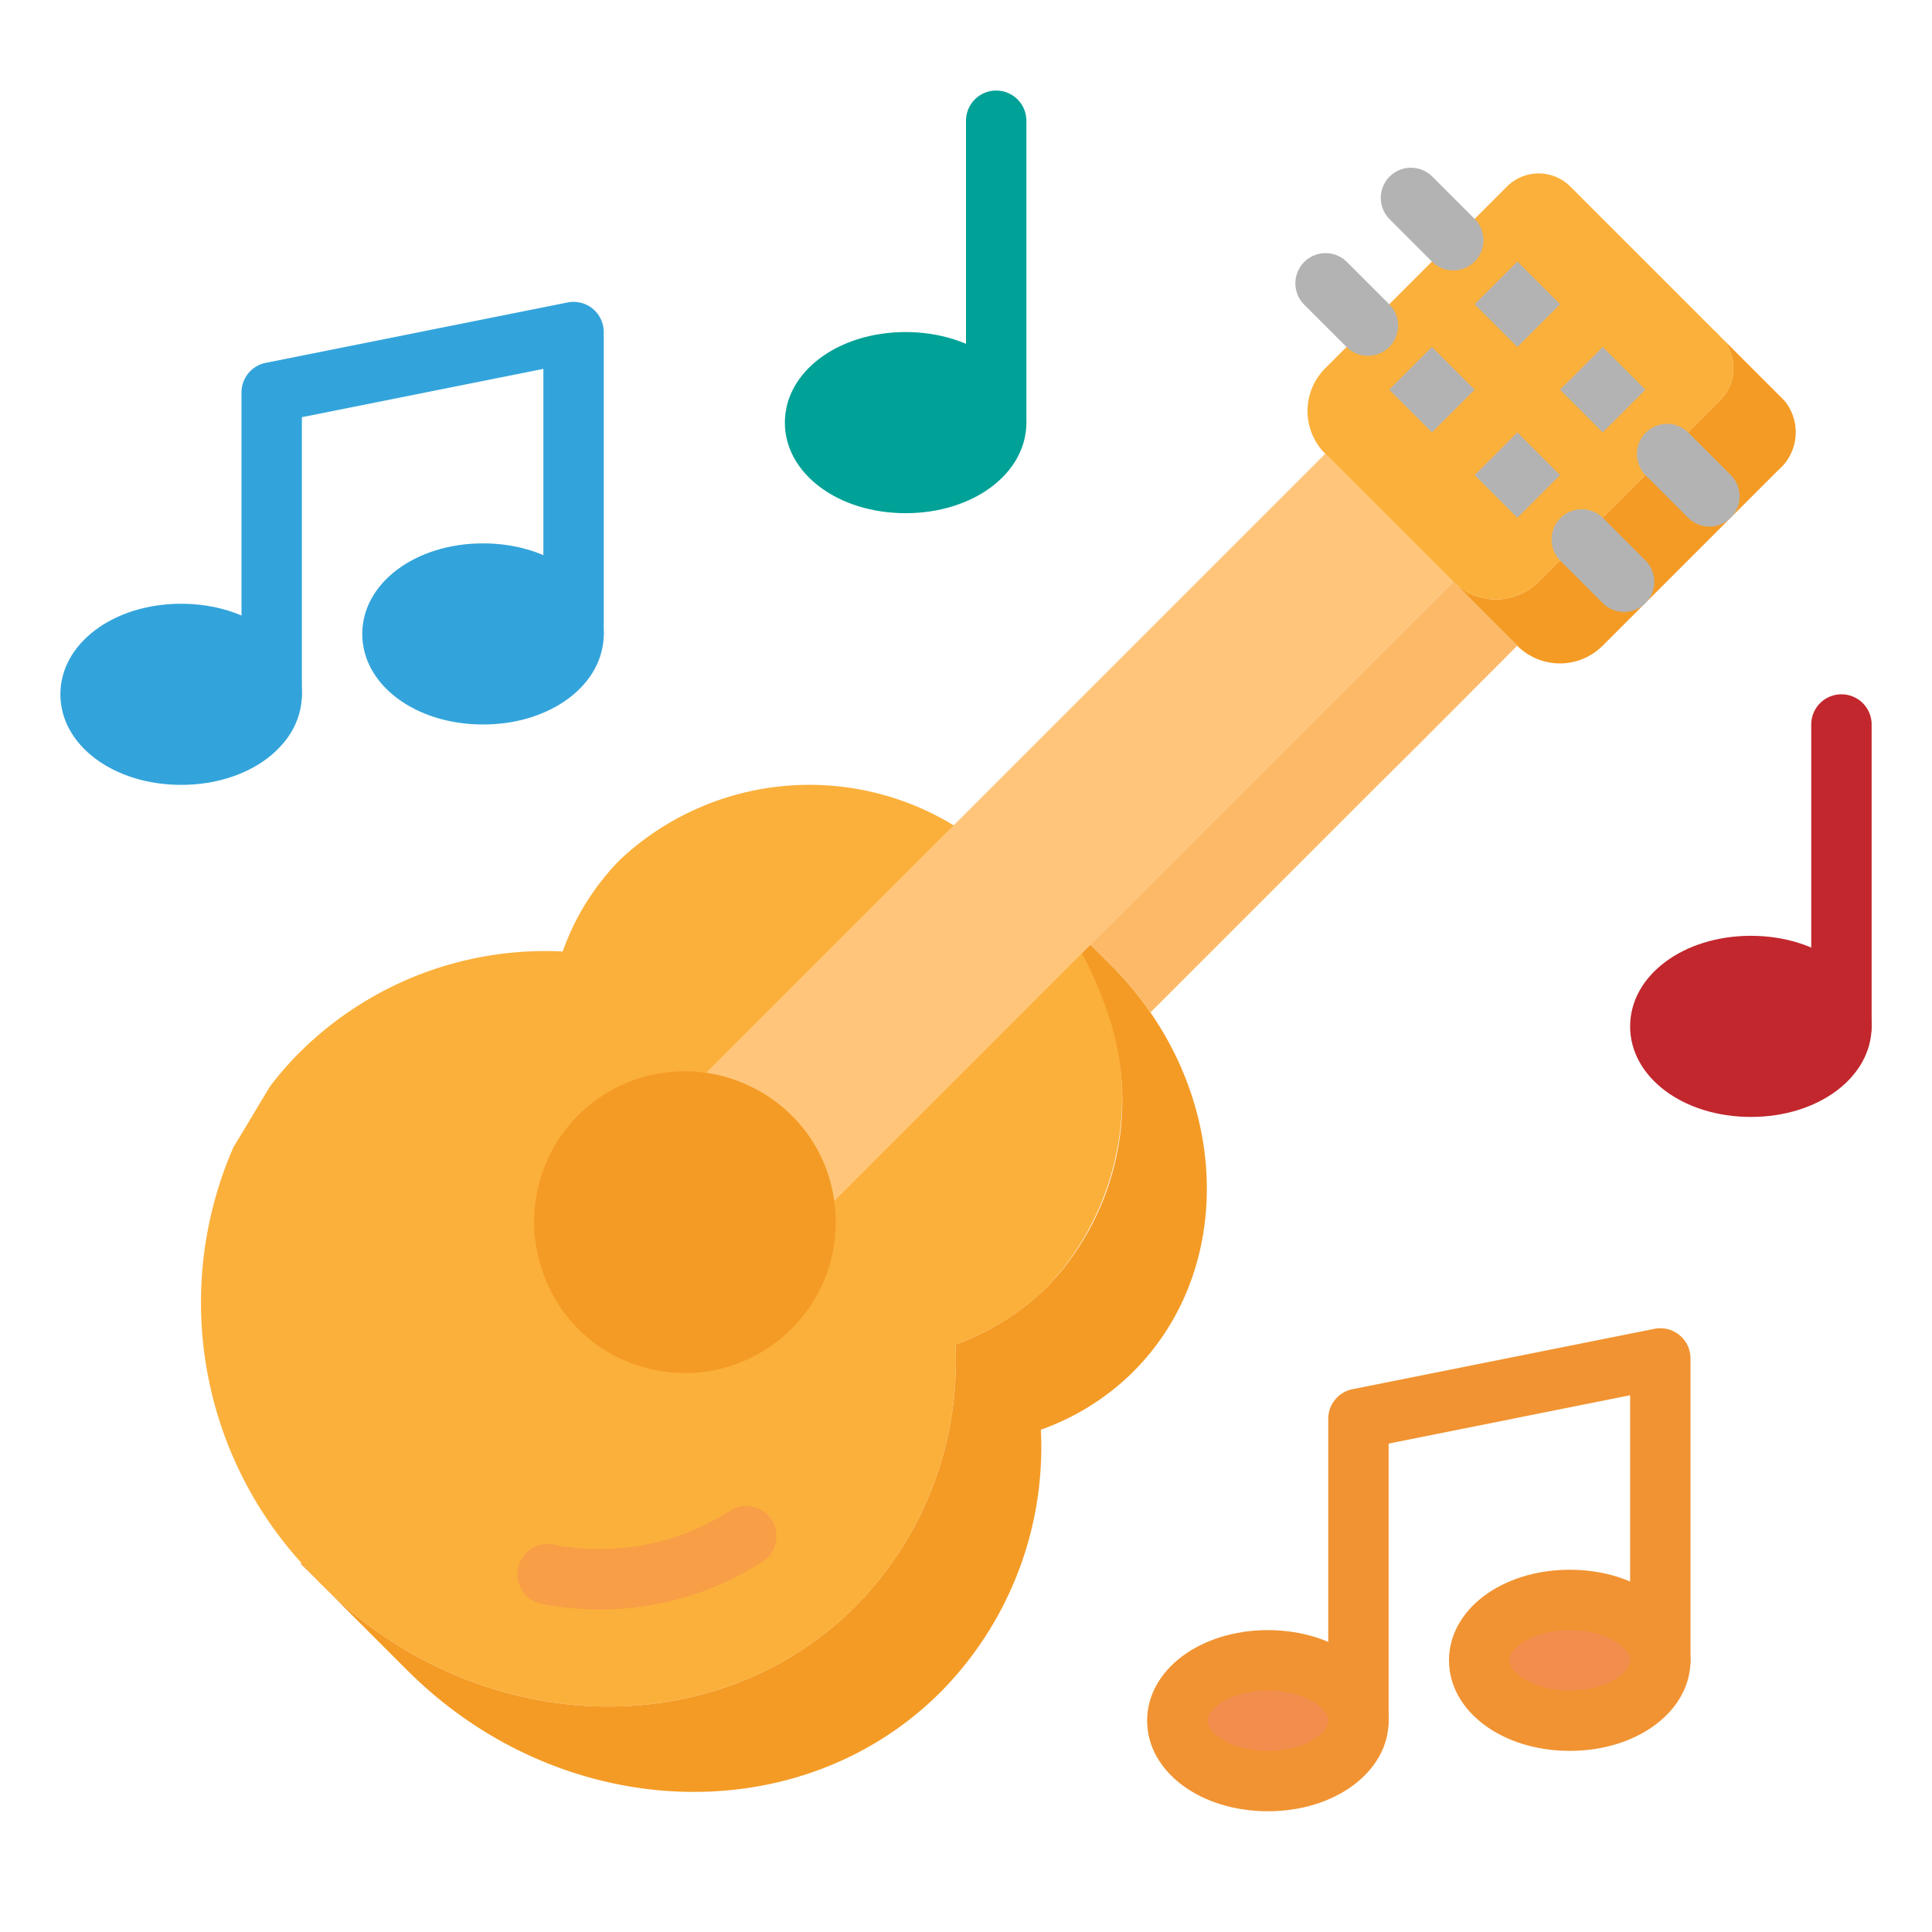 <svg xmlns="http://www.w3.org/2000/svg" viewBox="0 0 64 64"><path fill="#fbb03b" d="M34.71 42.61a8.4 8.4 0 0 1-3.06 1.93 11.523 11.523 0 0 1-3.31 8.67c-4.68 4.69-12.6 4.37-17.67-.7-.24-.24-.46-.48-.68-.73a12.847 12.847 0 0 1-2.26-13.77l1.2-2a10.36 10.36 0 0 1 1.03-1.18 11.531 11.531 0 0 1 8.68-3.31 8.243 8.243 0 0 1 1.92-3.06 9.174 9.174 0 0 1 11.03-1.12l4.2 4.2.04.04a9.174 9.174 0 0 1-1.12 11.03Z"/><path fill="#f49b25" d="M9.99 51.78c.22.25.44.49.68.73l-.71-.71Z"/><path fill="#f49b25" d="M37.54 45.44a8.243 8.243 0 0 1-3.06 1.92 11.531 11.531 0 0 1-3.31 8.68c-4.68 4.69-12.6 4.37-17.68-.71l-2.82-2.82c5.07 5.07 12.99 5.39 17.67.7a11.523 11.523 0 0 0 3.31-8.67 8.4 8.4 0 0 0 3.06-1.93 8.927 8.927 0 0 0 1.82-9.5 10.482 10.482 0 0 0-.7-1.53l.29-.29.71.71a10.894 10.894 0 0 1 1.28 1.54c2.64 3.82 2.51 8.82-.57 11.9Z"/><path fill="#f49b25" d="m36.12 31.29-.29.29-.04-.04.33-.25z"/><path fill="#ffc67b" d="m48.14 19.27-20.5 20.51-.01-.01a4.879 4.879 0 0 0-1.41-2.82 5.059 5.059 0 0 0-2.83-1.41L43.9 15.03Z"/><path fill="#f49b25" d="M26.22 44.02a5 5 0 0 1-7.07 0A4.877 4.877 0 0 1 18 42.19a4.981 4.981 0 0 1 5.39-6.65 4.79 4.79 0 0 1 .99.25 5.07 5.07 0 0 1 1.84 1.16 4.879 4.879 0 0 1 1.41 2.82 4.972 4.972 0 0 1-1.41 4.25Z"/><path fill="#fbb03b" d="m56.99 13.25-6.02 6.02a2 2 0 0 1-2.83 0l-.01-.01-4.23-4.23a2 2 0 0 1 0-2.83l6.02-6.02a1.485 1.485 0 0 1 2.1 0l4.77 4.77.2.2a1.485 1.485 0 0 1 0 2.1Z"/><path fill="#f49b25" d="m56.8 10.95.19.2-.2-.2h.01zM58.9 15.58l-5.81 5.81a2 2 0 0 1-2.83 0l-2.12-2.12a2 2 0 0 0 2.83 0l6.02-6.02a1.485 1.485 0 0 0 0-2.1l2.12 2.12a1.65 1.65 0 0 1-.21 2.31Z"/><path fill="#b3b3b3" d="M48.142 8.958a1 1 0 0 1-.707-.292l-1.414-1.415a1 1 0 0 1 1.414-1.414l1.414 1.414a1 1 0 0 1-.707 1.707zm8.485 8.486a1 1 0 0 1-.707-.293l-1.414-1.415a1 1 0 0 1 1.414-1.414l1.414 1.415a1 1 0 0 1-.707 1.707zm-11.314-5.657a1 1 0 0 1-.707-.293l-1.414-1.414a1 1 0 0 1 1.414-1.414l1.415 1.414a1 1 0 0 1-.708 1.707zm8.487 8.485a1 1 0 0 1-.707-.293l-1.414-1.414a1 1 0 0 1 1.414-1.414l1.414 1.414a1 1 0 0 1-.707 1.707zM48.85 10.08l1.415-1.415 1.414 1.415-1.414 1.414zM46.02 12.908l1.415-1.414 1.414 1.414-1.414 1.414zM51.678 12.908l1.414-1.414 1.414 1.414-1.414 1.414zM48.85 15.737l1.414-1.414 1.414 1.414-1.414 1.414z"/><path fill="#fcb968" d="m50.26 21.39-3.25 3.26-1.38 1.37-7.52 7.52A10.894 10.894 0 0 0 36.83 32l-.71-.71 12.02-12.02Z"/><path fill="#f79e46" d="M19.873 53.316a10.138 10.138 0 0 1-1.925-.185 1 1 0 0 1 .381-1.964 7.974 7.974 0 0 0 5.839-1.111 1 1 0 1 1 1.08 1.683 9.934 9.934 0 0 1-5.375 1.577Z"/><ellipse cx="6" cy="23" fill="#33a4db" rx="3" ry="2"/><path fill="#33a4db" d="M6 26c-2.243 0-4-1.318-4-3s1.757-3 4-3 4 1.318 4 3-1.757 3-4 3Zm0-4c-1.221 0-2 .592-2 1s.779 1 2 1 2-.592 2-1-.779-1-2-1Z"/><path fill="#33a4db" d="M9 24a1 1 0 0 1-1-1V13a1 1 0 0 1 .8-.98l10-2A1 1 0 0 1 20 11v10a1 1 0 0 1-2 0v-8.78l-8 1.6V23a1 1 0 0 1-1 1Z"/><ellipse cx="16" cy="21" fill="#33a4db" rx="3" ry="2"/><path fill="#33a4db" d="M16 24c-2.243 0-4-1.318-4-3s1.757-3 4-3 4 1.318 4 3-1.757 3-4 3Zm0-4c-1.221 0-2 .592-2 1s.779 1 2 1 2-.592 2-1-.779-1-2-1Z"/><ellipse cx="42" cy="57" fill="#f28d4e" rx="3" ry="2"/><path fill="#f19332" d="M42 60c-2.243 0-4-1.318-4-3s1.757-3 4-3 4 1.318 4 3-1.757 3-4 3Zm0-4c-1.221 0-2 .592-2 1s.779 1 2 1 2-.592 2-1-.779-1-2-1Z"/><path fill="#f19332" d="M45 58a1 1 0 0 1-1-1V47a1 1 0 0 1 .8-.98l10-2A1 1 0 0 1 56 45v10a1 1 0 0 1-2 0v-8.78l-8 1.6V57a1 1 0 0 1-1 1Z"/><ellipse cx="52" cy="55" fill="#f28d4e" rx="3" ry="2"/><path fill="#f19332" d="M52 58c-2.243 0-4-1.318-4-3s1.757-3 4-3 4 1.318 4 3-1.757 3-4 3Zm0-4c-1.221 0-2 .592-2 1s.779 1 2 1 2-.592 2-1-.779-1-2-1Z"/><path fill="#00a197" d="M33 15a1 1 0 0 1-1-1V4a1 1 0 0 1 2 0v10a1 1 0 0 1-1 1Z"/><ellipse cx="30" cy="14" fill="#00a197" rx="3" ry="2"/><path fill="#00a197" d="M30 17c-2.243 0-4-1.318-4-3s1.757-3 4-3 4 1.318 4 3-1.757 3-4 3Zm0-4c-1.221 0-2 .592-2 1s.779 1 2 1 2-.592 2-1-.779-1-2-1Z"/><path fill="#c1272d" d="M61 35a1 1 0 0 1-1-1V24a1 1 0 0 1 2 0v10a1 1 0 0 1-1 1Z"/><ellipse cx="58" cy="34" fill="#c1272d" rx="3" ry="2"/><path fill="#c1272d" d="M58 37c-2.243 0-4-1.318-4-3s1.757-3 4-3 4 1.318 4 3-1.757 3-4 3Zm0-4c-1.221 0-2 .592-2 1s.779 1 2 1 2-.592 2-1-.779-1-2-1Z"/></svg>